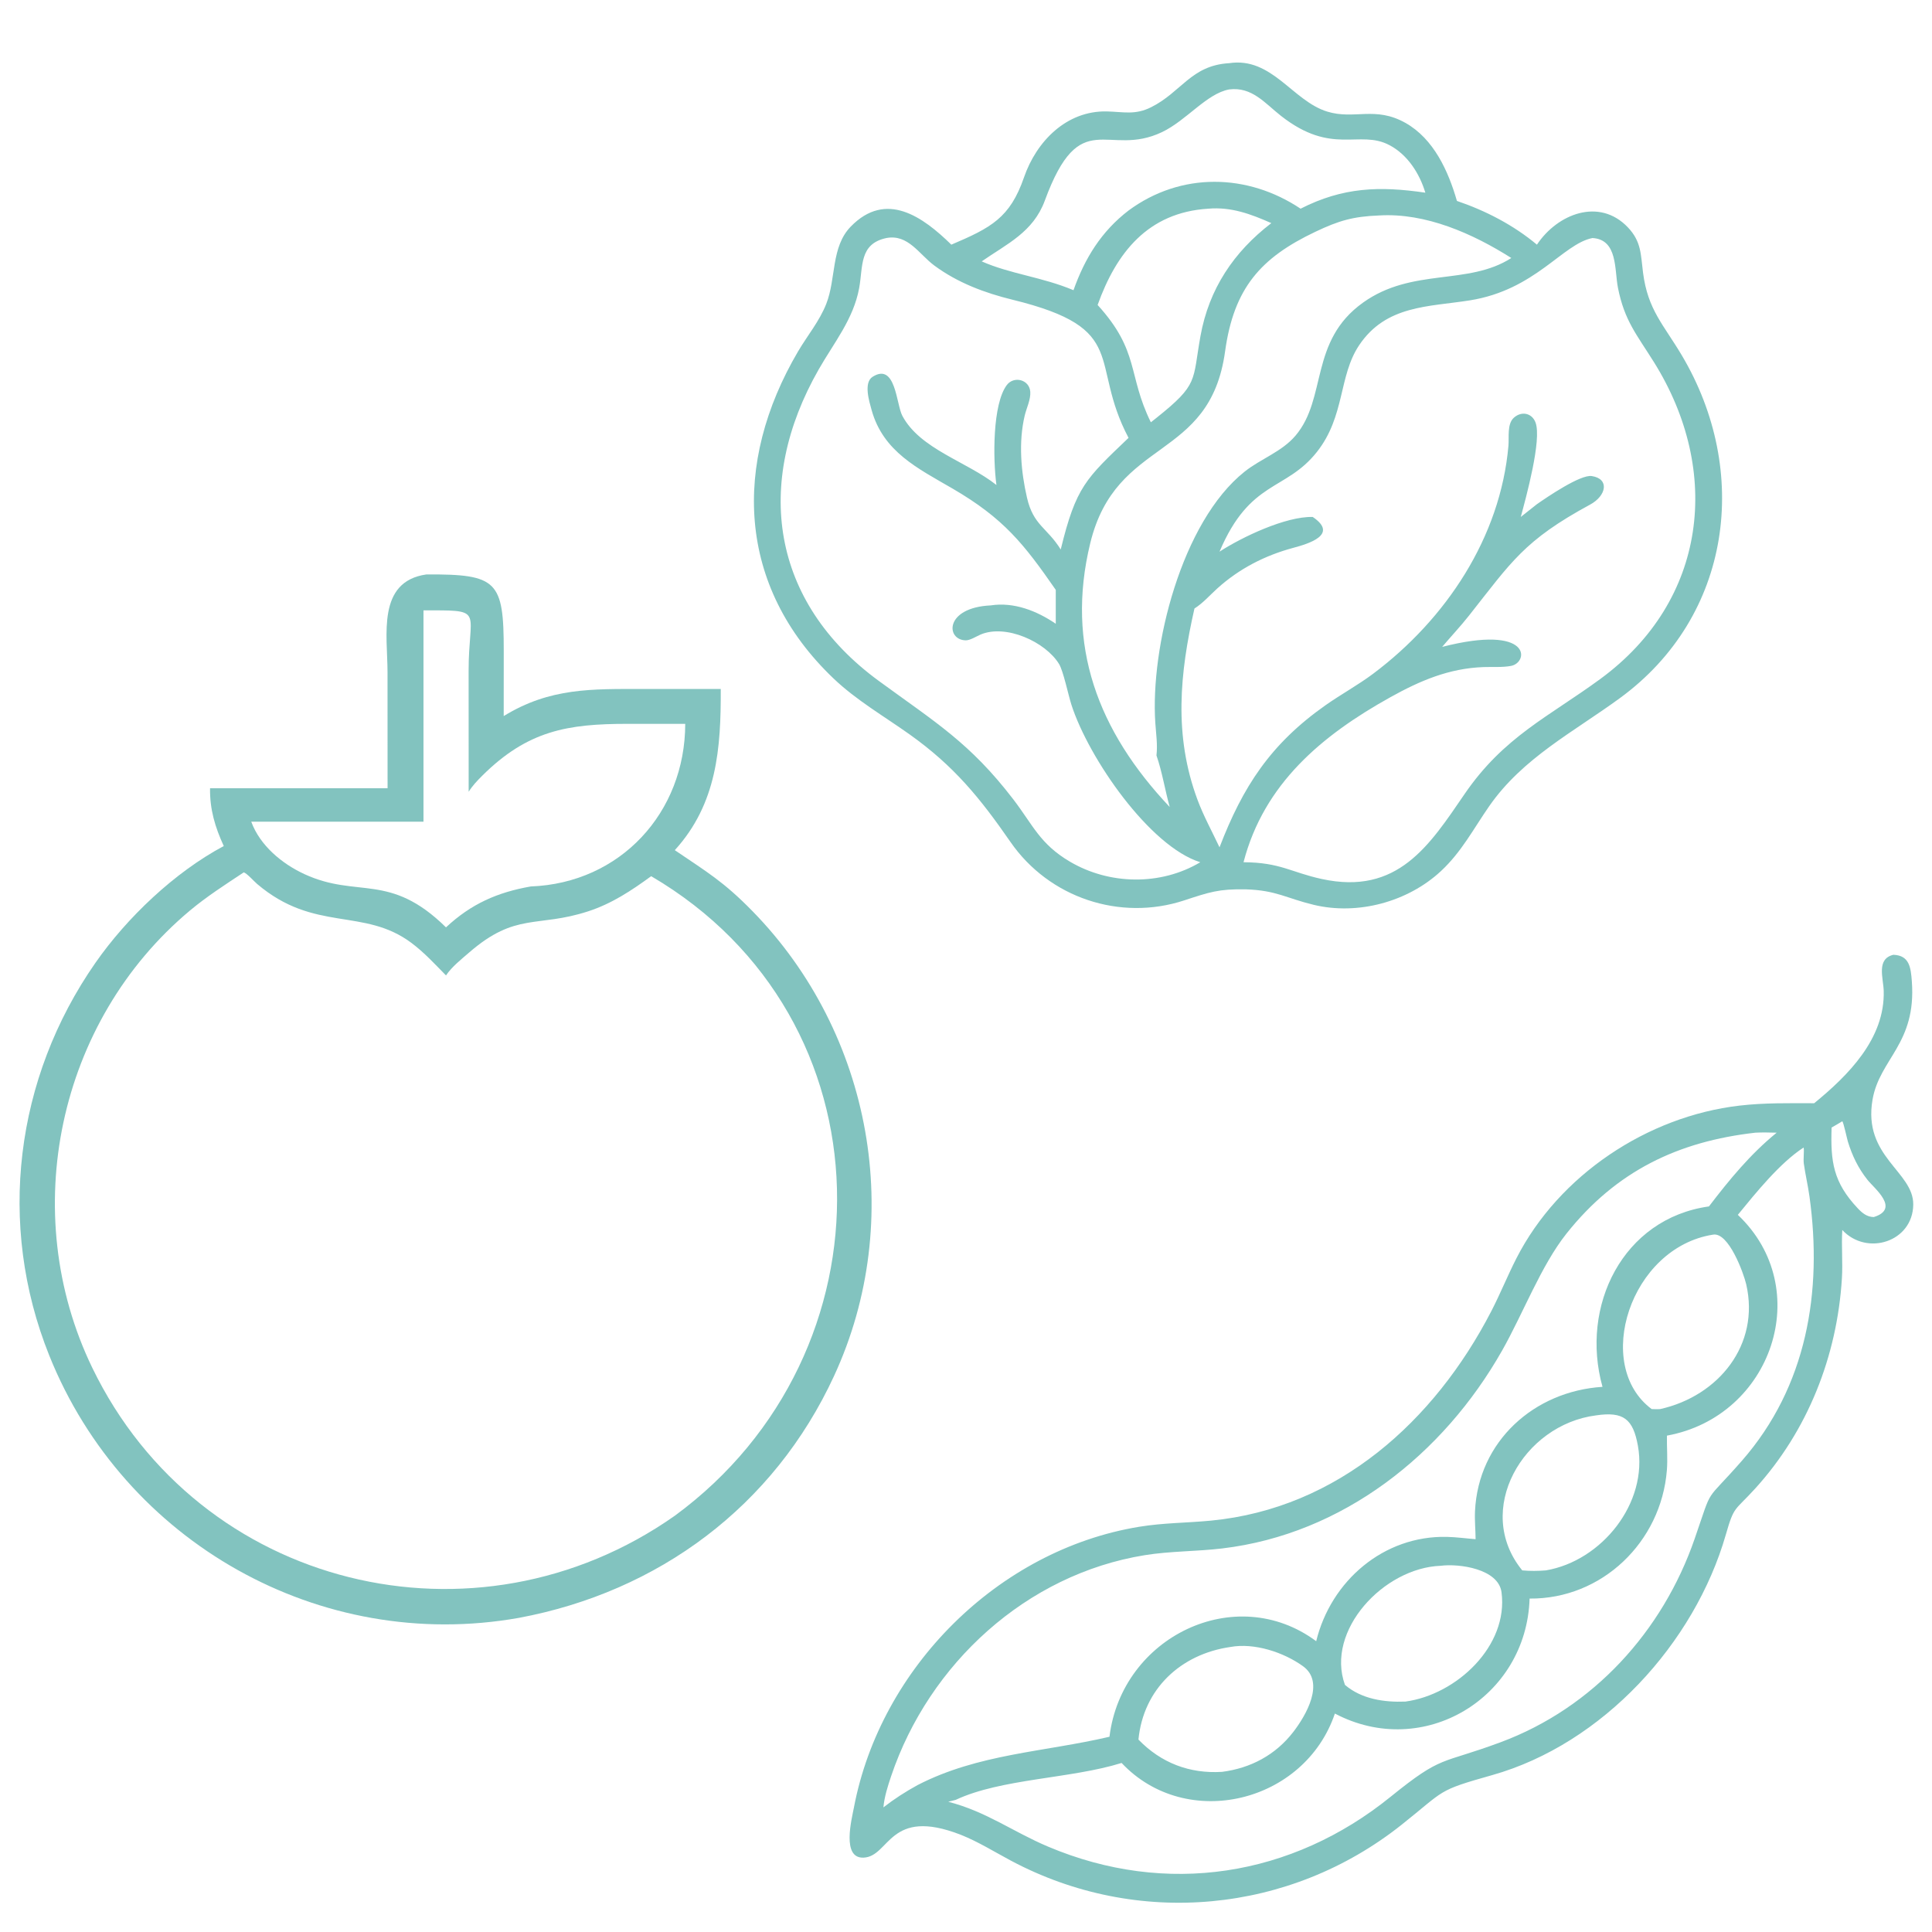 <?xml version="1.0" encoding="UTF-8" standalone="no"?>
<svg
   width="1024"
   height="1024"
   version="1.1"
   id="svg1"
   sodipodi:docname="vegano.svg"
   inkscape:version="1.3.2 (091e20e, 2023-11-25)"
   xmlns:inkscape="http://www.inkscape.org/namespaces/inkscape"
   xmlns:sodipodi="http://sodipodi.sourceforge.net/DTD/sodipodi-0.dtd"
   xmlns="http://www.w3.org/2000/svg"
   xmlns:svg="http://www.w3.org/2000/svg">
  <defs
     id="defs1" />
  <sodipodi:namedview
     id="namedview1"
     pagecolor="#ffffff"
     bordercolor="#000000"
     borderopacity="0.25"
     inkscape:showpageshadow="2"
     inkscape:pageopacity="0.0"
     inkscape:pagecheckerboard="0"
     inkscape:deskcolor="#d1d1d1"
     inkscape:zoom="0.25292969"
     inkscape:cx="551.53668"
     inkscape:cy="569.32819"
     inkscape:window-width="1248"
     inkscape:window-height="1027"
     inkscape:window-x="654"
     inkscape:window-y="29"
     inkscape:window-maximized="0"
     inkscape:current-layer="svg1" />
  <path
     fill="#82c3bf"
     d="m 504.229,129.673 c 21.067,-8.979 31.091,-14.167 38.533,-35.724 6.542,-18.951 22.459,-35.398 43.918,-34.89 8.931,0.212 14.878,2.017 23.394,-2.212 16.11,-8.001 21.173,-22.173 41.364,-23.358 22.728,-3.464 33.585,19.998 52.04,25.664 14.414,4.425 25.348,-3.057 41.419,5.973 15.004,8.431 22.762,25.575 27.302,41.368 15.265,5.18 30.028,12.834 42.407,23.18 10.907,-16.388 33.077,-25.033 48.174,-9.204 7.236,7.585 6.817,14.37 8.068,24.069 2.54,19.699 10.806,27.4 20.529,43.762 36.468,61.375 26.673,138.187 -32.719,181.655 -24.584,17.994 -51.57,31.73 -69.362,57.35 -8.347,12.018 -14.625,24.208 -25.525,34.355 -17.583,16.368 -44.157,23.561 -67.534,17.899 -14.726,-3.566 -19.701,-7.649 -35.871,-8.19 -14.424,-0.28 -19.394,1.489 -32.783,5.877 -33.942,11.124 -71.506,-1.379 -91.982,-30.945 -16.056,-23.185 -29.851,-40.267 -53.655,-57.17 -13.481,-9.573 -28.056,-18.001 -40.094,-29.462 -51.402,-48.938 -53.671,-114.195 -18.901,-173.349 4.981,-8.473 11.364,-16.061 14.988,-25.274 5.279,-13.422 2.445,-30.103 12.952,-40.924 18.772,-19.331 38.301,-5.167 53.335,9.551 z M 651.438,47.41 c -11.928,2.234 -22.536,16.399 -35.513,22.595 -29.028,13.86 -43.329,-14.849 -62.151,36.318 -6.163,16.757 -20.114,22.943 -33.455,32.215 15.176,6.704 32.144,8.306 48.651,15.277 6,-16.916 14.739,-31.158 29.184,-42.238 27.772,-20.502 63.064,-19.741 91.187,-0.966 22.368,-11.41 41.825,-12.06 66.12,-8.483 C 752.413,91.987 746.068,82.029 736.502,76.96 720.409,68.433 706.14,82.739 678.959,61.421 670.409,54.716 663.591,45.858 651.438,47.41 Z m -11.034,63.2 c -31.962,1.971 -48.748,23.349 -58.644,51.038 22.393,24.597 15.763,36.841 28.216,62.177 l 2.976,-2.351 c 22.488,-17.952 19.013,-19.389 23.311,-43.303 4.497,-25.022 17.618,-44.622 37.567,-59.912 -10.835,-4.802 -21.306,-8.71 -33.426,-7.649 z m 90.566,3.589 c -13.868,0.535 -21.426,2.772 -33.802,8.652 -28.998,13.781 -43.203,29.81 -47.848,63.411 -8.111,58.69 -57.702,44.937 -71.483,101.696 -13.161,54.21 4.125,99.547 42.132,139.768 -2.51,-9.044 -3.965,-18.482 -7.017,-27.332 0.658,-5.691 -0.215,-11.424 -0.605,-17.113 -2.75,-40.233 13.917,-106.705 47.303,-133.281 8.683,-6.914 19.724,-10.513 27.024,-19.13 16.855,-19.901 7.152,-50.069 35.821,-70.525 26.106,-18.627 55.612,-8.842 78.536,-23.595 -20.368,-12.915 -45.397,-24.047 -70.061,-22.551 z m -261.185,11.967 c -14.503,3.089 -12.297,15.079 -14.429,26.614 -3.033,16.396 -13.32,28.84 -21.385,42.949 -34.586,60.508 -25.263,123.414 31.786,165.15 30.061,21.992 48.354,32.851 71.286,62.758 10.526,13.728 14.063,23.635 30.02,33.045 20.972,12.366 48.15,12.823 69.119,0.318 -26.754,-8.296 -59.101,-54.962 -68.286,-83.405 -1.669,-5.171 -4.299,-17.94 -6.578,-21.665 -7.181,-11.739 -28.144,-21.288 -41.561,-15.617 -2.15,0.908 -5.579,3.114 -7.887,3.078 -10.598,-0.163 -11.351,-17.351 13.24,-18.519 12.299,-1.907 24.499,2.928 34.469,9.736 v -17.96 c -16.882,-24.328 -27.531,-37.872 -54.689,-53.688 -18.363,-10.693 -36.857,-19.508 -42.968,-41.815 -1.169,-4.269 -4.348,-14.336 0.597,-17.449 12.27,-7.726 12.498,14.583 15.738,20.679 9.407,17.705 34.301,24.311 49.88,36.691 -1.88,-13.825 -2.096,-42.851 5.475,-52.962 3.755,-5.014 12.007,-2.953 12.46,3.556 0.285,4.088 -2.021,8.666 -2.955,12.609 -3.34,14.104 -2.002,29.574 1.215,43.532 3.39,14.706 10.585,15.736 17.879,27.443 8.12,-33.397 13.371,-37.555 35.943,-59.167 -21.326,-40.4 1.341,-57.843 -61.481,-73.212 -14.757,-3.612 -29.104,-8.99 -41.425,-18.096 -8.137,-6.016 -13.899,-16.792 -25.462,-14.603 z m 374.232,0 c -15.789,3.101 -30.152,27.488 -64.969,33.034 -21.89,3.487 -44.425,2.459 -58.703,23.82 -10.927,16.348 -7.367,37.497 -22.317,56.468 -16.574,21.03 -35.445,14.648 -51.661,52.914 11.922,-7.771 35.185,-18.792 49.402,-18.401 13.934,9.385 -2.292,14.211 -10.271,16.358 -15.045,4.047 -28.646,11.008 -40.28,21.507 -3.897,3.517 -7.683,7.876 -12.135,10.657 -7.772,34.274 -11.068,67.182 1.57,101.25 3.257,8.78 7.744,16.879 11.715,25.33 12.368,-32.178 27.003,-54.779 56.189,-75.32 8.3,-5.841 17.252,-10.686 25.372,-16.785 38.486,-28.913 67.315,-72.134 71.577,-120.783 0.392,-4.476 -0.795,-11.468 2.827,-14.779 3.993,-3.649 9.576,-2.621 11.509,2.458 3.477,9.142 -5.096,39.996 -7.802,50.107 l 8.567,-6.782 c 5.384,-3.738 23.035,-15.812 29.061,-14.895 9.514,1.447 7.779,10.423 -0.839,15.098 -35.035,18.999 -41.683,30.321 -64.26,58.896 -4.503,5.699 -9.505,11.007 -14.201,16.548 47.753,-12.226 45.938,8.283 36.549,10.071 -4.634,0.883 -9.89,0.456 -14.608,0.629 -18.312,0.674 -33.589,7.183 -49.437,16.007 -36.319,20.218 -66.953,45.827 -77.78,87.428 19.551,0.119 25.138,5.347 41.502,8.899 40.236,8.735 57.02,-17.813 75.679,-45.062 20.832,-30.421 44.626,-40.955 71.936,-60.975 56.766,-41.612 64.417,-110.249 28.46,-167.835 -9.201,-14.739 -15.65,-21.969 -19.125,-39.47 -1.907,-9.603 -0.025,-25.623 -13.526,-26.392 z"
     id="path1"
     style="stroke-width:1.419" />
  <path
     fill="#82c3bf"
     d="m 205.421,417.783 -0.025,-61.539 c 0.001,-19.41 -5.79,-48.038 20.642,-51.788 37.531,-0.168 40.969,3.389 40.962,40.487 l -0.025,34.587 c 24.572,-15.1 46.744,-14.353 74.127,-14.354 l 40.913,0.009 c 0.126,31.313 -1.924,60.721 -24.35,85.423 17.008,11.564 25.772,16.567 41.225,32.377 63.313,64.781 81.356,163.652 43.185,246.284 -31.961,69.19 -93.13,114.438 -167.125,128.245 C 169.757,876.191 65.897,817.537 26.126,718.489 -1.822,648.888 8.048,571.378 50.543,510.372 67.242,486.399 92.468,462.367 118.602,448.414 c -4.631,-10.052 -7.439,-19.481 -7.272,-30.631 z m 24.322,-94.275 h -5.289 v 112.001 h -91.288 c 4.631,12.636 16.273,22.305 28.247,27.823 28.149,12.973 45.108,-1.195 74.975,28.188 13.311,-12.419 27.197,-18.57 44.963,-21.684 47.444,-1.763 81.776,-39.133 81.838,-86.171 l -30.562,-0.012 c -31.7,0.007 -52.928,3.491 -77.101,27.56 -2.648,2.638 -5.126,5.256 -7.122,8.432 l -0.025,-64.174 c 0,-30.741 8.026,-32.01 -18.643,-31.963 z M 129.21,462.369 c -9.707,6.419 -19.616,12.778 -28.554,20.255 C 30.582,541.25 9.171,642.839 48.919,724.964 105.63,842.138 252.173,877.608 357.684,803.355 475.031,717.248 473.632,539.67 345.139,464.397 c -10.526,7.682 -20.901,14.563 -33.423,18.633 -27.037,8.787 -38.231,0.326 -62.973,21.742 -4.181,3.619 -9.273,7.629 -12.355,12.226 -5.896,-5.997 -11.502,-12.126 -18.265,-17.198 -25.308,-18.979 -51.42,-5.397 -81.853,-31.291 -1.598,-1.36 -5.381,-5.624 -7.061,-6.139 z"
     id="path1-8"
     style="stroke-width:1.419" />
  <path
     fill="#82c3bf"
     d="m 961.552,584.734 c 17.996,-14.74 37.578,-34.19 36.853,-59.567 -0.195,-6.787 -4.034,-16.908 5.123,-19.11 8.515,0.311 9.24,6.749 9.786,14.048 2.485,33.166 -17.052,40.957 -20.829,62.719 -5.258,30.298 21.755,38.048 21.576,55.629 -0.202,19.674 -24.471,27.526 -37.608,13.479 -0.528,8.529 0.325,17.106 -0.205,25.657 -2.556,41.286 -18.126,80.757 -46.006,111.417 -11.017,12.115 -11.056,8.876 -15.531,24.426 -16.561,57.552 -65.267,110.9 -123.889,127.434 -29.546,8.333 -24.457,7.64 -48.038,26.361 -59.086,46.907 -139.99,54.721 -207.161,18.854 -8.793,-4.696 -17.021,-9.857 -26.314,-13.581 -38.37,-14.98 -37.562,11.542 -51.635,12.088 -11.694,0.453 -6.253,-20.388 -5.076,-26.578 14.072,-74.001 76.443,-136.467 151.067,-148.769 13.014,-2.146 25.275,-2.031 38.242,-3.287 67.264,-6.519 118.343,-52.691 148.461,-110.896 4.791,-9.258 8.668,-18.937 13.41,-28.212 22.524,-44.056 69.431,-75.186 118.186,-80.849 13.155,-1.528 26.371,-1.283 39.589,-1.263 z m 14.9,9.558 c -1.877,1.123 -3.744,2.276 -5.662,3.325 -0.607,17.996 0.823,28.98 13.857,42.807 2.38,2.526 4.863,4.579 8.482,4.642 14.161,-4.401 0.327,-15.116 -3.345,-19.75 -4.914,-6.203 -8.058,-12.727 -10.378,-20.275 -0.43,-1.399 -2.319,-10.232 -2.955,-10.75 z m -46.067,6.055 c -40.955,4.64 -73.742,20.288 -100.122,53.49 -13.494,16.985 -22.937,42.255 -34.111,61.978 -31.215,55.101 -84.456,97.284 -148.347,104.892 -13.686,1.629 -27.488,1.374 -41.119,3.578 -62.689,10.142 -114.266,57.543 -134.353,117.079 -1.796,5.323 -3.601,10.982 -4.108,16.586 5.788,-4.508 11.71,-8.31 18.14,-11.838 32.243,-16.613 67.044,-17.486 101.677,-25.595 6.518,-53.131 66.946,-82.264 109.57,-50.646 7.822,-32.025 35.813,-56.082 69.298,-55.291 5.083,0.121 10.127,0.829 15.19,1.219 -0.035,-4.936 -0.549,-9.917 -0.316,-14.842 1.748,-37.083 31.379,-63.6 67.575,-65.899 -11.947,-42.792 10.719,-89.218 56.419,-95.628 10.818,-14.157 21.999,-27.77 35.899,-39.082 -3.762,-0.076 -7.531,-0.214 -11.292,0 z m 25.575,7.859 c -12.594,8.156 -25.39,24.103 -34.872,35.686 41.161,38.92 18.221,106.854 -37.575,117.023 -0.121,6.132 0.453,12.244 -0.037,18.365 -3.041,38.015 -34.415,68.331 -72.754,67.998 -1.653,52.625 -56.317,85.66 -103.204,60.941 -16.067,47.46 -78.74,62.608 -113.05,26.185 -26.916,8.395 -63.797,8.236 -87.914,19.559 l -3.976,1.006 c 20.213,5.197 34.183,15.85 52.838,23.744 62.818,26.583 129.351,15.914 181.6,-26.363 27.758,-22.46 26.124,-16.957 58.319,-28.921 49.142,-18.262 85.908,-58.816 102.859,-107.822 10.087,-29.168 4.575,-17.962 25.081,-41.414 34.413,-39.359 42.765,-89.577 35.788,-139.995 -0.808,-5.835 -2.171,-11.584 -2.993,-17.395 -0.365,-2.579 0.274,-6.667 -0.111,-8.598 z m -47.995,46.18 c -43.928,6.857 -63.782,69.186 -32.551,92.45 1.521,0.051 3.034,0.135 4.554,0 30.895,-6.918 52.962,-34.078 45.563,-66.122 -1.374,-5.945 -9.316,-27.76 -17.566,-26.329 z m -62.086,95.804 c -38.539,4.92 -65.053,50.266 -39.057,82.146 4.246,0.385 8.308,0.339 12.552,0 29.553,-5.019 54.248,-35.662 48.752,-66.055 -2.563,-14.175 -7.608,-18.275 -22.247,-16.091 z m -82.307,79.707 c -30.138,1.107 -61.122,34.267 -50.724,63.123 8.798,7.543 20.842,9.298 32.028,8.854 27.105,-3.663 54.753,-29.513 50.956,-57.97 -1.659,-12.431 -22.551,-15.282 -32.259,-14.007 z m -111.471,43.041 c -26.375,3.796 -46.099,22.318 -48.699,49.071 12.037,12.438 27.156,18.159 44.26,17.114 15.179,-1.929 28.403,-8.947 37.822,-21.17 6.756,-8.767 16.945,-26.292 5.15,-34.821 -10.232,-7.399 -25.839,-12.529 -38.533,-10.195 z"
     id="path1-5"
     style="stroke-width:1.419" />
</svg>
